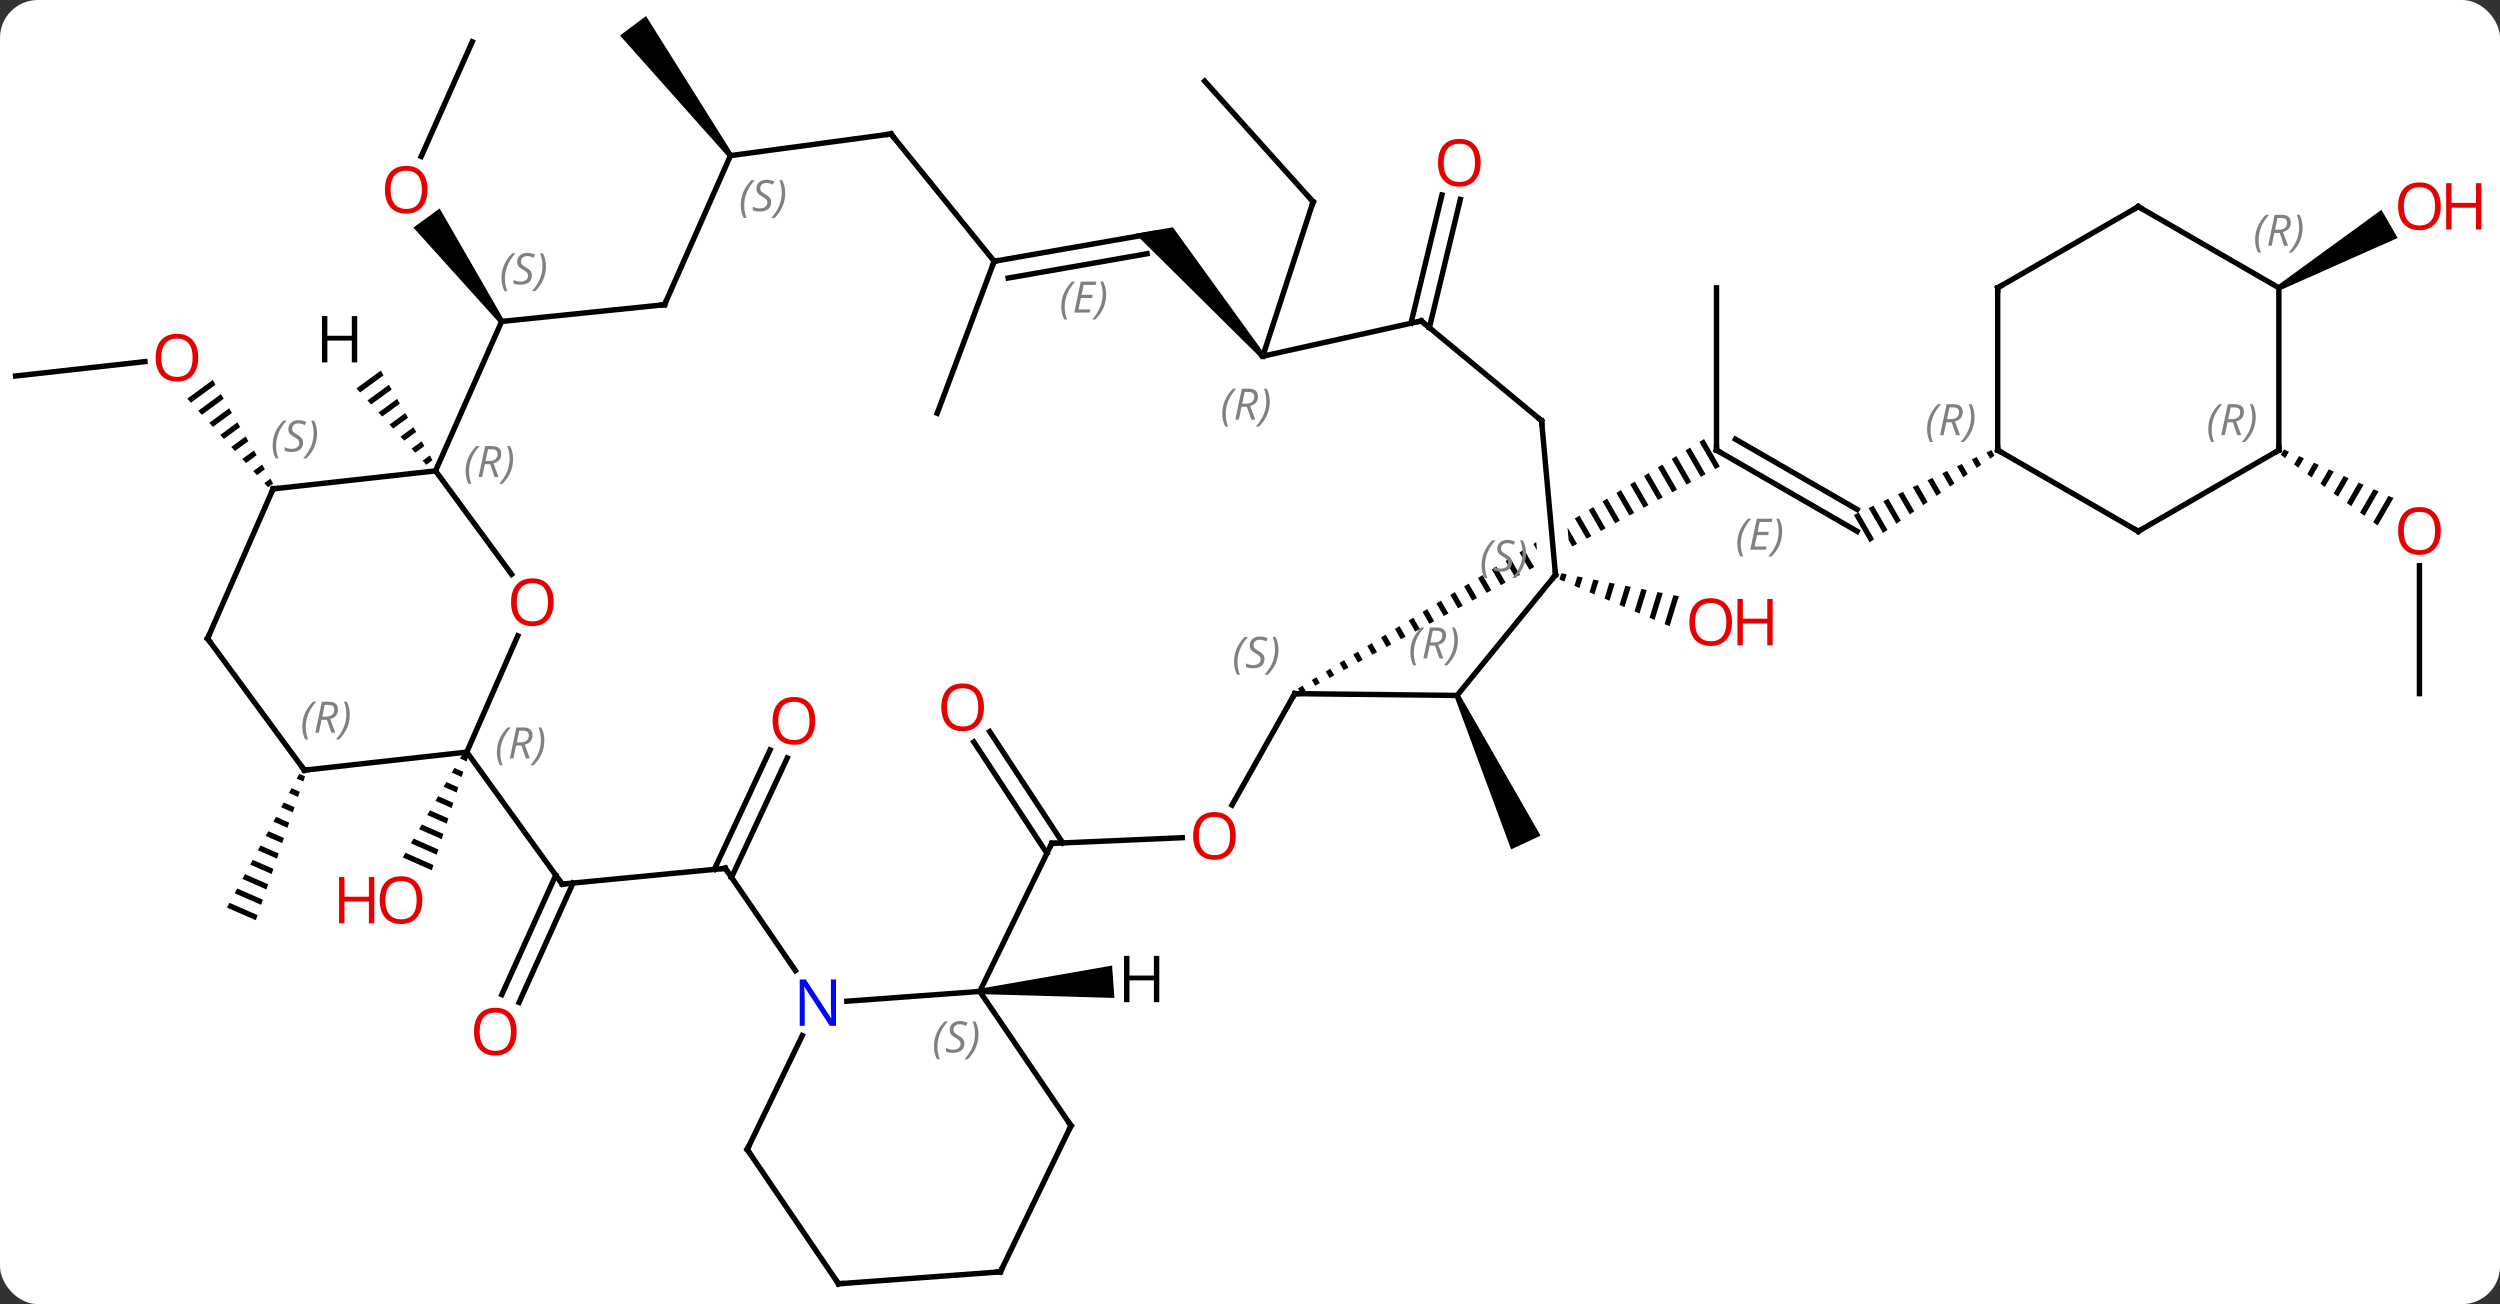 <svg width="462" viewBox="0 0 462 241" style="fill-opacity:1; color-rendering:auto; color-interpolation:auto; text-rendering:auto; stroke:black; stroke-linecap:square; stroke-miterlimit:10; shape-rendering:auto; stroke-opacity:1; fill:black; stroke-dasharray:none; font-weight:normal; stroke-width:1; font-family:'Open Sans'; font-style:normal; stroke-linejoin:miter; font-size:12; stroke-dashoffset:0; image-rendering:auto;" height="241" class="cas-substance-image" xmlns:xlink="http://www.w3.org/1999/xlink" xmlns="http://www.w3.org/2000/svg"><rect x="0" y="0" width="462" height="241" fill="#333333" stroke="none"/><svg class="cas-substance-single-component"><rect y="0" x="0" width="462" stroke="none" ry="7" rx="7" height="241" fill="white" class="cas-substance-group"/><svg y="0" x="0" width="462" viewBox="0 0 462 241" style="fill:black;" height="241" class="cas-substance-single-component-image"><svg><g><clipPath id="clipPath_658508ebd36b475cba198623b40dfaad1" clipPathUnits="userSpaceOnUse"><path d="M85.459 -57.008 L62.83 -43.943 L62.83 -43.943 L65.783 -11.299 L59.807 -10.758 L57.105 -40.638 L57.105 -40.638 L1.02 -8.258 L21.02 26.384 L105.459 -22.366 L85.459 -57.008 Z"/></clipPath><g transform="translate(225,121)" style="text-rendering:geometricPrecision; color-rendering:optimizeQuality; color-interpolation:linearRGB; stroke-linecap:butt; image-rendering:optimizeQuality;"><line y2="-51.522" y1="-54.173" x2="-222.114" x1="-198.222" style="fill:none;"/><path style="stroke:none;" d="M-185.696 -50.773 L-190.394 -47.322 L-189.716 -46.578 L-185.188 -49.904 L-185.696 -50.773 ZM-184.174 -48.167 L-188.36 -45.092 L-188.36 -45.092 L-187.682 -44.349 L-183.666 -47.298 L-184.174 -48.167 ZM-182.652 -45.561 L-186.326 -42.862 L-185.649 -42.119 L-182.145 -44.693 L-182.145 -44.693 L-182.652 -45.561 ZM-181.13 -42.955 L-184.293 -40.632 L-184.293 -40.632 L-183.615 -39.889 L-183.615 -39.889 L-180.623 -42.087 L-181.13 -42.955 ZM-179.608 -40.35 L-182.259 -38.402 L-182.259 -38.402 L-181.581 -37.659 L-179.101 -39.481 L-179.608 -40.35 ZM-178.086 -37.744 L-180.225 -36.172 L-179.548 -35.429 L-177.579 -36.875 L-178.086 -37.744 ZM-176.565 -35.138 L-178.192 -33.943 L-178.192 -33.943 L-177.514 -33.199 L-176.057 -34.269 L-176.565 -35.138 ZM-175.043 -32.532 L-176.158 -31.713 L-175.48 -30.97 L-174.535 -31.664 L-175.043 -32.532 Z"/><line y2="-113.277" y1="-92.084" x2="-137.73" x1="-147.164" style="fill:none;"/><path style="stroke:none;" d="M-131.893 -61.893 L-132.702 -61.305 L-148.609 -78.946 L-143.755 -82.473 Z"/><path style="stroke:none;" d="M-139.496 18.299 L-139.999 19.17 L-138.77 19.714 L-138.77 19.714 L-138.464 18.756 L-139.496 18.299 ZM-141.006 20.911 L-141.51 21.781 L-139.69 22.588 L-139.383 21.63 L-141.006 20.911 ZM-142.517 23.522 L-143.021 24.393 L-140.61 25.462 L-140.303 24.504 L-142.517 23.522 ZM-144.028 26.134 L-144.532 27.005 L-141.529 28.335 L-141.223 27.378 L-144.028 26.134 ZM-145.539 28.746 L-146.042 29.616 L-142.449 31.209 L-142.142 30.251 L-145.539 28.746 ZM-147.05 31.357 L-147.553 32.228 L-143.368 34.083 L-143.062 33.125 L-143.062 33.125 L-147.05 31.357 ZM-148.56 33.969 L-149.064 34.839 L-144.288 36.956 L-143.981 35.998 L-148.56 33.969 ZM-150.071 36.58 L-150.575 37.451 L-145.208 39.83 L-144.901 38.872 L-150.071 36.58 Z"/><path style="stroke:none;" d="M-169.692 22.01 L-170.17 22.892 L-168.948 23.427 L-168.623 22.478 L-169.692 22.01 ZM-171.125 24.658 L-171.603 25.54 L-169.923 26.276 L-169.598 25.326 L-171.125 24.658 ZM-172.558 27.306 L-173.036 28.188 L-170.898 29.124 L-170.898 29.124 L-170.573 28.175 L-170.573 28.175 L-172.558 27.306 ZM-173.991 29.954 L-174.469 30.836 L-171.873 31.973 L-171.548 31.023 L-173.991 29.954 ZM-175.424 32.602 L-175.902 33.484 L-172.848 34.821 L-172.523 33.871 L-175.424 32.602 ZM-176.857 35.249 L-177.335 36.132 L-173.823 37.669 L-173.498 36.72 L-176.857 35.249 ZM-178.29 37.897 L-178.768 38.78 L-178.768 38.78 L-174.798 40.518 L-174.473 39.568 L-178.29 37.897 ZM-179.723 40.545 L-180.201 41.428 L-175.773 43.366 L-175.773 43.366 L-175.448 42.417 L-179.723 40.545 ZM-181.156 43.193 L-181.634 44.076 L-181.634 44.076 L-176.748 46.215 L-176.748 46.215 L-176.423 45.265 L-181.156 43.193 ZM-182.589 45.841 L-183.067 46.724 L-183.067 46.724 L-177.723 49.063 L-177.398 48.114 L-182.589 45.841 Z"/><line y2="42.181" y1="64.247" x2="-119.105" x1="-129.076" style="fill:none;"/><line y2="40.74" y1="62.805" x2="-122.294" x1="-132.266" style="fill:none;"/><path style="stroke:none;" d="M-89.606 -92.547 L-90.406 -91.947 L-110.42 -114.437 L-105.622 -118.039 Z"/><line y2="39.66" y1="17.59" x2="-92.991" x1="-82.691" style="fill:none;"/><line y2="41.141" y1="19.071" x2="-89.82" x1="-79.519" style="fill:none;"/><line y2="-72.72" y1="-44.625" x2="-41.28" x1="-51.801" style="fill:none;"/><line y2="36.689" y1="16.112" x2="-31.53" x1="-45.038" style="fill:none;"/><line y2="34.768" y1="14.191" x2="-28.604" x1="-42.112" style="fill:none;"/><line y2="-106.017" y1="-83.703" x2="-2.388" x1="17.664" style="fill:none;"/><line y2="-55.179" y1="-83.703" x2="8.364" x1="17.664" style="fill:none;"/><line y2="-61.266" y1="-84.967" x2="35.748" x1="41.468" style="fill:none;"/><line y2="-60.445" y1="-84.146" x2="39.15" x1="44.87" style="fill:none;"/><line y2="-22.812" y1="-37.812" x2="118.191" x1="92.211" style="fill:none;"/><line y2="-26.854" y1="-39.833" x2="118.191" x1="95.711" style="fill:none;"/></g><g transform="translate(225,121)" style="stroke-linecap:butt; font-size:8.4px; fill:gray; text-rendering:geometricPrecision; image-rendering:optimizeQuality; color-rendering:optimizeQuality; font-family:'Open Sans'; font-style:italic; stroke:gray; color-interpolation:linearRGB;"><path style="stroke:none;" d="M96.053 -20.488 Q96.053 -21.816 96.522 -22.941 Q96.991 -24.066 98.022 -25.144 L98.632 -25.144 Q97.663 -24.081 97.178 -22.91 Q96.694 -21.738 96.694 -20.503 Q96.694 -19.175 97.132 -18.16 L96.616 -18.16 Q96.053 -19.191 96.053 -20.488 ZM101.317 -19.425 L98.457 -19.425 L99.66 -25.144 L102.535 -25.144 L102.41 -24.535 L100.192 -24.535 L99.817 -22.706 L101.864 -22.706 L101.754 -22.113 L99.692 -22.113 L99.239 -20.019 L101.457 -20.019 L101.317 -19.425 ZM104.348 -22.8 Q104.348 -21.472 103.872 -20.339 Q103.395 -19.206 102.379 -18.16 L101.77 -18.16 Q103.708 -20.316 103.708 -22.8 Q103.708 -24.128 103.27 -25.144 L103.786 -25.144 Q104.348 -24.081 104.348 -22.8 Z"/><line y2="-67.812" y1="-37.812" x2="92.211" x1="92.211" style="fill:none; stroke:black;"/><path style="fill:black; clip-path:url(#clipPath_658508ebd36b475cba198623b40dfaad1); stroke:none;" d="M89.906 -39.86 L89.053 -39.336 L89.053 -39.336 L91.949 -34.313 L92.829 -34.79 L92.829 -34.79 L89.906 -39.86 ZM87.347 -38.289 L86.495 -37.765 L89.309 -32.884 L90.189 -33.36 L87.347 -38.289 ZM84.79 -36.717 L83.937 -36.194 L86.67 -31.454 L86.67 -31.454 L87.55 -31.931 L84.79 -36.717 ZM82.231 -35.146 L81.379 -34.622 L84.03 -30.025 L84.91 -30.501 L84.91 -30.501 L82.231 -35.146 ZM79.674 -33.575 L78.821 -33.051 L81.39 -28.595 L81.39 -28.595 L82.27 -29.072 L82.27 -29.072 L79.674 -33.575 ZM77.115 -32.004 L76.263 -31.48 L78.751 -27.166 L79.631 -27.642 L77.115 -32.004 ZM74.558 -30.432 L73.705 -29.909 L76.111 -25.736 L76.991 -26.212 L74.558 -30.432 ZM71.999 -28.861 L71.147 -28.337 L71.147 -28.337 L73.471 -24.306 L73.471 -24.306 L74.351 -24.783 L74.351 -24.783 L71.999 -28.861 ZM69.442 -27.29 L68.589 -26.766 L70.832 -22.877 L71.712 -23.353 L69.442 -27.29 ZM66.884 -25.718 L66.031 -25.195 L66.031 -25.195 L68.192 -21.447 L68.192 -21.447 L69.072 -21.924 L66.884 -25.718 ZM64.326 -24.147 L63.473 -23.623 L63.473 -23.623 L65.552 -20.018 L66.432 -20.494 L64.326 -24.147 ZM61.768 -22.576 L60.915 -22.052 L60.915 -22.052 L62.913 -18.588 L63.792 -19.065 L61.768 -22.576 ZM59.21 -21.005 L58.357 -20.481 L60.273 -17.158 L61.153 -17.635 L61.153 -17.635 L59.21 -21.005 ZM56.652 -19.433 L55.799 -18.91 L55.799 -18.91 L57.633 -15.729 L57.633 -15.729 L58.513 -16.205 L56.652 -19.433 ZM54.094 -17.862 L53.241 -17.338 L53.241 -17.338 L54.993 -14.299 L55.873 -14.776 L55.873 -14.776 L54.094 -17.862 ZM51.536 -16.291 L50.683 -15.767 L52.354 -12.87 L52.354 -12.87 L53.234 -13.346 L53.234 -13.346 L51.536 -16.291 ZM48.978 -14.719 L48.125 -14.196 L49.714 -11.44 L50.594 -11.917 L48.978 -14.719 ZM46.42 -13.148 L45.567 -12.624 L45.567 -12.624 L47.074 -10.011 L47.074 -10.011 L47.954 -10.487 L47.954 -10.487 L46.42 -13.148 ZM43.862 -11.577 L43.009 -11.053 L43.009 -11.053 L44.435 -8.581 L45.315 -9.057 L43.862 -11.577 ZM41.304 -10.006 L40.451 -9.482 L41.795 -7.151 L41.795 -7.151 L42.675 -7.628 L42.675 -7.628 L41.304 -10.006 ZM38.746 -8.434 L37.893 -7.911 L39.155 -5.722 L40.035 -6.198 L38.746 -8.434 ZM36.188 -6.863 L35.335 -6.339 L35.335 -6.339 L36.516 -4.292 L37.395 -4.769 L37.395 -4.769 L36.188 -6.863 ZM33.63 -5.292 L32.777 -4.768 L32.777 -4.768 L33.876 -2.863 L33.876 -2.863 L34.756 -3.339 L33.63 -5.292 ZM31.072 -3.72 L30.219 -3.197 L30.219 -3.197 L31.236 -1.433 L32.116 -1.91 L31.072 -3.72 ZM28.514 -2.149 L27.661 -1.625 L27.661 -1.625 L28.596 -0.004 L28.596 -0.004 L29.476 -0.48 L29.476 -0.48 L28.514 -2.149 ZM25.956 -0.578 L25.103 -0.054 L25.103 -0.054 L25.957 1.426 L25.957 1.426 L26.837 0.95 L26.837 0.95 L25.956 -0.578 ZM23.398 0.993 L22.545 1.517 L22.545 1.517 L23.317 2.856 L23.317 2.856 L24.197 2.379 L24.197 2.379 L23.398 0.993 ZM20.84 2.565 L19.987 3.088 L20.677 4.285 L21.557 3.809 L21.557 3.809 L20.84 2.565 ZM18.282 4.136 L17.429 4.66 L17.429 4.66 L18.038 5.715 L18.038 5.715 L18.918 5.238 L18.282 4.136 ZM15.724 5.707 L14.871 6.231 L14.871 6.231 L15.398 7.144 L15.398 7.144 L16.278 6.668 L15.724 5.707 Z"/><path style="fill:black; stroke:none;" d="M143.014 -37.817 L142.106 -37.389 L142.772 -36.234 L142.772 -36.234 L143.596 -36.807 L143.014 -37.817 ZM140.29 -36.533 L139.382 -36.105 L140.298 -34.517 L141.123 -35.09 L140.29 -36.533 ZM137.566 -35.25 L136.658 -34.822 L137.824 -32.8 L138.649 -33.372 L137.566 -35.25 ZM134.842 -33.966 L133.934 -33.538 L135.35 -31.083 L136.175 -31.655 L134.842 -33.966 ZM132.119 -32.682 L131.211 -32.254 L132.876 -29.366 L133.701 -29.938 L132.119 -32.682 ZM129.395 -31.398 L128.487 -30.97 L130.402 -27.649 L130.402 -27.649 L131.227 -28.221 L129.395 -31.398 ZM126.671 -30.114 L125.763 -29.686 L127.928 -25.931 L128.753 -26.504 L128.753 -26.504 L126.671 -30.114 ZM123.947 -28.83 L123.039 -28.402 L125.454 -24.214 L126.279 -24.787 L123.947 -28.83 ZM121.224 -27.547 L120.316 -27.119 L122.981 -22.497 L122.981 -22.497 L123.805 -23.07 L121.224 -27.547 ZM118.5 -26.263 L117.592 -25.835 L120.507 -20.78 L121.331 -21.352 L118.5 -26.263 Z"/><path style="fill:black; stroke:none;" d="M43.809 7.73 L44.715 7.306 L59.69 33.421 L54.256 35.963 Z"/><path style="fill:black; stroke:none;" d="M63.532 -15.06 L63.181 -13.915 L64.106 -13.522 L64.519 -14.867 L63.532 -15.06 ZM66.492 -14.481 L65.957 -12.736 L66.882 -12.343 L67.479 -14.288 L67.479 -14.288 L66.492 -14.481 ZM69.452 -13.902 L68.733 -11.557 L69.658 -11.164 L70.439 -13.709 L69.452 -13.902 ZM72.412 -13.323 L71.509 -10.378 L72.434 -9.985 L72.434 -9.985 L73.399 -13.13 L72.412 -13.323 ZM75.373 -12.745 L74.285 -9.199 L75.21 -8.806 L76.359 -12.552 L75.373 -12.745 ZM78.333 -12.166 L77.061 -8.019 L77.061 -8.019 L77.987 -7.626 L77.987 -7.626 L79.32 -11.973 L79.32 -11.973 L78.333 -12.166 ZM81.293 -11.587 L79.837 -6.84 L80.763 -6.447 L82.28 -11.394 L81.293 -11.587 ZM84.253 -11.009 L82.613 -5.661 L83.539 -5.268 L85.24 -10.816 L85.24 -10.816 L84.253 -11.009 Z"/><line y2="7.188" y1="-16.46" x2="222.114" x1="222.114" style="fill:none; stroke:black;"/><path style="fill:black; stroke:none;" d="M197.081 -37.936 L196.501 -36.93 L197.314 -36.337 L198 -37.528 L198 -37.528 L197.081 -37.936 ZM199.839 -36.712 L198.94 -35.153 L198.94 -35.153 L199.754 -34.56 L200.759 -36.303 L200.759 -36.303 L199.839 -36.712 ZM202.597 -35.487 L201.38 -33.376 L202.193 -32.784 L203.517 -35.079 L202.597 -35.487 ZM205.356 -34.263 L203.819 -31.599 L204.632 -31.007 L206.275 -33.855 L205.356 -34.263 ZM208.114 -33.039 L206.259 -29.822 L207.072 -29.23 L209.033 -32.631 L208.114 -33.039 ZM210.872 -31.815 L208.698 -28.045 L209.511 -27.453 L211.791 -31.407 L210.872 -31.815 ZM213.63 -30.591 L211.138 -26.268 L211.951 -25.676 L214.55 -30.183 L213.63 -30.591 ZM216.388 -29.367 L213.577 -24.492 L214.39 -23.899 L217.308 -28.959 L216.388 -29.367 Z"/><path style="fill:black; stroke:none;" d="M196.384 -67.379 L195.884 -68.245 L215.091 -82.221 L218.091 -77.025 Z"/><line y2="-30.66" y1="-33.984" x2="-174.525" x1="-144.513" style="fill:none; stroke:black;"/><line y2="-14.866" y1="-33.984" x2="-130.457" x1="-144.513" style="fill:none; stroke:black;"/><line y2="-61.599" y1="-33.984" x2="-132.297" x1="-144.513" style="fill:none; stroke:black;"/><line y2="-3" y1="-30.66" x2="-186.645" x1="-174.525" style="fill:none; stroke:black;"/><line y2="17.982" y1="-3.488" x2="-138.738" x1="-129.319" style="fill:none; stroke:black;"/><line y2="-64.695" y1="-61.599" x2="-102.192" x1="-132.297" style="fill:none; stroke:black;"/><line y2="21.327" y1="-3" x2="-168.756" x1="-186.645" style="fill:none; stroke:black;"/><line y2="21.327" y1="17.982" x2="-168.756" x1="-138.738" style="fill:none; stroke:black;"/><line y2="42.375" y1="17.982" x2="-121.113" x1="-138.738" style="fill:none; stroke:black;"/><line y2="-92.247" y1="-64.695" x2="-90.006" x1="-102.192" style="fill:none; stroke:black;"/><line y2="39.465" y1="42.375" x2="-90.969" x1="-121.113" style="fill:none; stroke:black;"/><line y2="-96.243" y1="-92.247" x2="-60.348" x1="-90.006" style="fill:none; stroke:black;"/><line y2="58.36" y1="39.465" x2="-78.012" x1="-90.969" style="fill:none; stroke:black;"/><line y2="-72.72" y1="-96.243" x2="-41.28" x1="-60.348" style="fill:none; stroke:black;"/><line y2="62.214" y1="64.022" x2="-43.941" x1="-68.514" style="fill:none; stroke:black;"/><line y2="91.428" y1="70.373" x2="-86.913" x1="-76.739" style="fill:none; stroke:black;"/><line y2="-77.904" y1="-72.72" x2="-11.637" x1="-41.28" style="fill:none; stroke:black;"/><line y2="-74.108" y1="-69.62" x2="-13.025" x1="-38.687" style="fill:none; stroke:black;"/><path style="stroke:none;" d="M-28.883 -64.297 Q-28.883 -65.626 -28.415 -66.751 Q-27.946 -67.876 -26.915 -68.954 L-26.305 -68.954 Q-27.274 -67.891 -27.758 -66.719 Q-28.243 -65.547 -28.243 -64.313 Q-28.243 -62.985 -27.805 -61.969 L-28.321 -61.969 Q-28.883 -63.001 -28.883 -64.297 ZM-23.62 -63.235 L-26.479 -63.235 L-25.276 -68.954 L-22.401 -68.954 L-22.526 -68.344 L-24.745 -68.344 L-25.12 -66.516 L-23.073 -66.516 L-23.183 -65.922 L-25.245 -65.922 L-25.698 -63.829 L-23.479 -63.829 L-23.62 -63.235 ZM-20.588 -66.61 Q-20.588 -65.282 -21.065 -64.149 Q-21.542 -63.016 -22.557 -61.969 L-23.167 -61.969 Q-21.229 -64.126 -21.229 -66.61 Q-21.229 -67.938 -21.667 -68.954 L-21.151 -68.954 Q-20.588 -67.891 -20.588 -66.61 Z"/><line y2="34.857" y1="62.214" x2="-30.639" x1="-43.941" style="fill:none; stroke:black;"/><line y2="87.024" y1="62.214" x2="-27.075" x1="-43.941" style="fill:none; stroke:black;"/><line y2="116.238" y1="91.428" x2="-70.047" x1="-86.913" style="fill:none; stroke:black;"/><path style="fill:black; stroke:none;" d="M8.739 -55.509 L7.989 -54.849 L-15.187 -77.791 L-8.26 -79.002 Z"/><line y2="33.805" y1="34.857" x2="-6.503" x1="-30.639" style="fill:none; stroke:black;"/><line y2="114.036" y1="87.024" x2="-40.128" x1="-27.075" style="fill:none; stroke:black;"/><line y2="114.036" y1="116.238" x2="-40.128" x1="-70.047" style="fill:none; stroke:black;"/><line y2="-61.689" y1="-55.179" x2="37.65" x1="8.364" style="fill:none; stroke:black;"/><line y2="7.188" y1="27.773" x2="14.268" x1="2.682" style="fill:none; stroke:black;"/><line y2="-43.257" y1="-61.689" x2="59.88" x1="37.65" style="fill:none; stroke:black;"/><line y2="7.518" y1="7.188" x2="44.262" x1="14.268" style="fill:none; stroke:black;"/><line y2="-14.763" y1="-43.257" x2="62.457" x1="59.88" style="fill:none; stroke:black;"/><line y2="-14.763" y1="7.518" x2="62.457" x1="44.262" style="fill:none; stroke:black;"/><line y2="-22.812" y1="-37.812" x2="170.151" x1="144.171" style="fill:none; stroke:black;"/><line y2="-67.812" y1="-37.812" x2="144.171" x1="144.171" style="fill:none; stroke:black;"/><line y2="-37.812" y1="-22.812" x2="196.134" x1="170.151" style="fill:none; stroke:black;"/><line y2="-82.812" y1="-67.812" x2="170.151" x1="144.171" style="fill:none; stroke:black;"/><line y2="-67.812" y1="-37.812" x2="196.134" x1="196.134" style="fill:none; stroke:black;"/><line y2="-67.812" y1="-82.812" x2="196.134" x1="170.151" style="fill:none; stroke:black;"/><path style="fill:black; stroke:none;" d="M-154.631 -52.515 L-159.133 -49.218 L-159.133 -49.218 L-158.453 -48.476 L-158.453 -48.476 L-154.128 -51.643 L-154.631 -52.515 ZM-153.122 -49.9 L-157.094 -46.992 L-157.094 -46.992 L-156.415 -46.25 L-156.415 -46.25 L-152.619 -49.029 L-153.122 -49.9 ZM-151.614 -47.286 L-155.056 -44.765 L-154.377 -44.023 L-151.111 -46.414 L-151.614 -47.286 ZM-150.105 -44.671 L-153.018 -42.539 L-152.339 -41.797 L-149.602 -43.8 L-150.105 -44.671 ZM-148.597 -42.057 L-150.98 -40.312 L-150.3 -39.57 L-150.3 -39.57 L-148.094 -41.185 L-148.597 -42.057 ZM-147.088 -39.442 L-148.941 -38.086 L-148.262 -37.343 L-148.262 -37.343 L-146.585 -38.571 L-147.088 -39.442 ZM-145.58 -36.828 L-146.903 -35.859 L-146.224 -35.117 L-146.224 -35.117 L-145.077 -35.956 L-145.58 -36.828 Z"/><path style="fill:black; stroke:none;" d="M-43.905 62.713 L-43.977 61.715 L-19.488 57.436 L-19.055 63.42 Z"/></g><g transform="translate(225,121)" style="fill:rgb(230,0,0); text-rendering:geometricPrecision; color-rendering:optimizeQuality; image-rendering:optimizeQuality; font-family:'Open Sans'; stroke:rgb(230,0,0); color-interpolation:linearRGB;"><path style="stroke:none;" d="M-188.359 -54.901 Q-188.359 -52.839 -189.399 -51.659 Q-190.438 -50.479 -192.281 -50.479 Q-194.172 -50.479 -195.203 -51.644 Q-196.234 -52.808 -196.234 -54.917 Q-196.234 -57.011 -195.203 -58.159 Q-194.172 -59.308 -192.281 -59.308 Q-190.422 -59.308 -189.391 -58.136 Q-188.359 -56.964 -188.359 -54.901 ZM-195.188 -54.901 Q-195.188 -53.167 -194.445 -52.261 Q-193.703 -51.354 -192.281 -51.354 Q-190.859 -51.354 -190.133 -52.253 Q-189.406 -53.151 -189.406 -54.901 Q-189.406 -56.636 -190.133 -57.526 Q-190.859 -58.417 -192.281 -58.417 Q-193.703 -58.417 -194.445 -57.519 Q-195.188 -56.62 -195.188 -54.901 Z"/><path style="stroke:none;" d="M-145.994 -85.939 Q-145.994 -83.877 -147.033 -82.697 Q-148.072 -81.517 -149.915 -81.517 Q-151.806 -81.517 -152.837 -82.681 Q-153.869 -83.846 -153.869 -85.955 Q-153.869 -88.049 -152.837 -89.197 Q-151.806 -90.346 -149.915 -90.346 Q-148.056 -90.346 -147.025 -89.174 Q-145.994 -88.002 -145.994 -85.939 ZM-152.822 -85.939 Q-152.822 -84.205 -152.079 -83.299 Q-151.337 -82.392 -149.915 -82.392 Q-148.494 -82.392 -147.767 -83.291 Q-147.04 -84.189 -147.04 -85.939 Q-147.04 -87.674 -147.767 -88.564 Q-148.494 -89.455 -149.915 -89.455 Q-151.337 -89.455 -152.079 -88.556 Q-152.822 -87.658 -152.822 -85.939 Z"/><path style="stroke:none;" d="M-146.953 45.341 Q-146.953 47.403 -147.993 48.583 Q-149.032 49.763 -150.875 49.763 Q-152.766 49.763 -153.797 48.599 Q-154.828 47.434 -154.828 45.325 Q-154.828 43.231 -153.797 42.083 Q-152.766 40.934 -150.875 40.934 Q-149.016 40.934 -147.985 42.106 Q-146.953 43.278 -146.953 45.341 ZM-153.782 45.341 Q-153.782 47.075 -153.039 47.981 Q-152.297 48.888 -150.875 48.888 Q-149.453 48.888 -148.727 47.989 Q-148 47.091 -148 45.341 Q-148 43.606 -148.727 42.716 Q-149.453 41.825 -150.875 41.825 Q-152.297 41.825 -153.039 42.724 Q-153.782 43.622 -153.782 45.341 Z"/><path style="stroke:none;" d="M-155.828 49.638 L-156.828 49.638 L-156.828 45.606 L-161.344 45.606 L-161.344 49.638 L-162.344 49.638 L-162.344 41.075 L-161.344 41.075 L-161.344 44.716 L-156.828 44.716 L-156.828 41.075 L-155.828 41.075 L-155.828 49.638 Z"/><path style="stroke:none;" d="M-129.53 69.644 Q-129.53 71.706 -130.569 72.886 Q-131.608 74.066 -133.451 74.066 Q-135.342 74.066 -136.373 72.901 Q-137.405 71.737 -137.405 69.628 Q-137.405 67.534 -136.373 66.386 Q-135.342 65.237 -133.451 65.237 Q-131.592 65.237 -130.561 66.409 Q-129.53 67.581 -129.53 69.644 ZM-136.358 69.644 Q-136.358 71.378 -135.615 72.284 Q-134.873 73.191 -133.451 73.191 Q-132.03 73.191 -131.303 72.292 Q-130.576 71.394 -130.576 69.644 Q-130.576 67.909 -131.303 67.019 Q-132.03 66.128 -133.451 66.128 Q-134.873 66.128 -135.615 67.026 Q-136.358 67.925 -136.358 69.644 Z"/><path style="stroke:none;" d="M-74.344 12.212 Q-74.344 14.274 -75.384 15.454 Q-76.423 16.634 -78.266 16.634 Q-80.157 16.634 -81.188 15.47 Q-82.219 14.305 -82.219 12.196 Q-82.219 10.102 -81.188 8.954 Q-80.157 7.805 -78.266 7.805 Q-76.407 7.805 -75.376 8.977 Q-74.344 10.149 -74.344 12.212 ZM-81.173 12.212 Q-81.173 13.946 -80.43 14.852 Q-79.688 15.759 -78.266 15.759 Q-76.844 15.759 -76.118 14.86 Q-75.391 13.962 -75.391 12.212 Q-75.391 10.477 -76.118 9.587 Q-76.844 8.696 -78.266 8.696 Q-79.688 8.696 -80.43 9.595 Q-81.173 10.493 -81.173 12.212 Z"/><path style="stroke:none;" d="M-43.166 9.707 Q-43.166 11.769 -44.205 12.949 Q-45.244 14.129 -47.087 14.129 Q-48.978 14.129 -50.009 12.964 Q-51.041 11.8 -51.041 9.691 Q-51.041 7.597 -50.009 6.449 Q-48.978 5.3 -47.087 5.3 Q-45.228 5.3 -44.197 6.472 Q-43.166 7.644 -43.166 9.707 ZM-49.994 9.707 Q-49.994 11.441 -49.251 12.347 Q-48.509 13.254 -47.087 13.254 Q-45.666 13.254 -44.939 12.355 Q-44.212 11.457 -44.212 9.707 Q-44.212 7.972 -44.939 7.082 Q-45.666 6.191 -47.087 6.191 Q-48.509 6.191 -49.251 7.09 Q-49.994 7.988 -49.994 9.707 Z"/></g><g transform="translate(225,121)" style="stroke-linecap:butt; text-rendering:geometricPrecision; color-rendering:optimizeQuality; image-rendering:optimizeQuality; font-family:'Open Sans'; color-interpolation:linearRGB; stroke-miterlimit:5;"><path style="fill:none;" d="M17.33 -84.075 L17.664 -83.703 L17.509 -83.228"/><path style="fill:rgb(230,0,0); stroke:none;" d="M48.626 -90.922 Q48.626 -88.86 47.586 -87.68 Q46.547 -86.5 44.704 -86.5 Q42.813 -86.5 41.782 -87.665 Q40.751 -88.829 40.751 -90.938 Q40.751 -93.032 41.782 -94.18 Q42.813 -95.329 44.704 -95.329 Q46.563 -95.329 47.594 -94.157 Q48.626 -92.985 48.626 -90.922 ZM41.797 -90.922 Q41.797 -89.188 42.54 -88.282 Q43.282 -87.375 44.704 -87.375 Q46.126 -87.375 46.852 -88.274 Q47.579 -89.172 47.579 -90.922 Q47.579 -92.657 46.852 -93.547 Q46.126 -94.438 44.704 -94.438 Q43.282 -94.438 42.54 -93.54 Q41.797 -92.641 41.797 -90.922 Z"/><path style="fill:none;" d="M92.644 -37.562 L92.211 -37.812 L92.211 -38.312"/><path style="fill:rgb(230,0,0); stroke:none;" d="M95.078 -6.043 Q95.078 -3.981 94.038 -2.801 Q92.999 -1.621 91.156 -1.621 Q89.265 -1.621 88.234 -2.785 Q87.203 -3.95 87.203 -6.059 Q87.203 -8.153 88.234 -9.301 Q89.265 -10.45 91.156 -10.45 Q93.015 -10.45 94.046 -9.278 Q95.078 -8.106 95.078 -6.043 ZM88.249 -6.043 Q88.249 -4.309 88.992 -3.403 Q89.734 -2.496 91.156 -2.496 Q92.578 -2.496 93.304 -3.395 Q94.031 -4.293 94.031 -6.043 Q94.031 -7.778 93.304 -8.668 Q92.578 -9.559 91.156 -9.559 Q89.734 -9.559 88.992 -8.661 Q88.249 -7.762 88.249 -6.043 Z"/><path style="fill:rgb(230,0,0); stroke:none;" d="M102.593 -1.746 L101.593 -1.746 L101.593 -5.778 L97.078 -5.778 L97.078 -1.746 L96.078 -1.746 L96.078 -10.309 L97.078 -10.309 L97.078 -6.668 L101.593 -6.668 L101.593 -10.309 L102.593 -10.309 L102.593 -1.746 Z"/><path style="fill:rgb(230,0,0); stroke:none;" d="M226.052 -22.882 Q226.052 -20.82 225.012 -19.64 Q223.973 -18.46 222.13 -18.46 Q220.239 -18.46 219.208 -19.625 Q218.177 -20.789 218.177 -22.898 Q218.177 -24.992 219.208 -26.14 Q220.239 -27.289 222.13 -27.289 Q223.989 -27.289 225.02 -26.117 Q226.052 -24.945 226.052 -22.882 ZM219.223 -22.882 Q219.223 -21.148 219.966 -20.242 Q220.708 -19.335 222.13 -19.335 Q223.552 -19.335 224.278 -20.234 Q225.005 -21.132 225.005 -22.882 Q225.005 -24.617 224.278 -25.507 Q223.552 -26.398 222.13 -26.398 Q220.708 -26.398 219.966 -25.5 Q219.223 -24.601 219.223 -22.882 Z"/><path style="fill:rgb(230,0,0); stroke:none;" d="M226.052 -82.882 Q226.052 -80.82 225.012 -79.64 Q223.973 -78.46 222.13 -78.46 Q220.239 -78.46 219.208 -79.624 Q218.177 -80.789 218.177 -82.898 Q218.177 -84.992 219.208 -86.14 Q220.239 -87.289 222.13 -87.289 Q223.989 -87.289 225.02 -86.117 Q226.052 -84.945 226.052 -82.882 ZM219.223 -82.882 Q219.223 -81.148 219.966 -80.242 Q220.708 -79.335 222.13 -79.335 Q223.552 -79.335 224.278 -80.234 Q225.005 -81.132 225.005 -82.882 Q225.005 -84.617 224.278 -85.507 Q223.552 -86.398 222.13 -86.398 Q220.708 -86.398 219.966 -85.499 Q219.223 -84.601 219.223 -82.882 Z"/><path style="fill:rgb(230,0,0); stroke:none;" d="M233.567 -78.585 L232.567 -78.585 L232.567 -82.617 L228.052 -82.617 L228.052 -78.585 L227.052 -78.585 L227.052 -87.148 L228.052 -87.148 L228.052 -83.507 L232.567 -83.507 L232.567 -87.148 L233.567 -87.148 L233.567 -78.585 Z"/></g><g transform="translate(225,121)" style="stroke-linecap:butt; font-size:8.4px; fill:gray; text-rendering:geometricPrecision; image-rendering:optimizeQuality; color-rendering:optimizeQuality; font-family:'Open Sans'; font-style:italic; stroke:gray; color-interpolation:linearRGB; stroke-miterlimit:5;"><path style="stroke:none;" d="M-138.961 -33.905 Q-138.961 -35.233 -138.492 -36.358 Q-138.023 -37.483 -136.992 -38.562 L-136.383 -38.562 Q-137.351 -37.499 -137.836 -36.327 Q-138.32 -35.155 -138.32 -33.921 Q-138.32 -32.593 -137.883 -31.577 L-138.398 -31.577 Q-138.961 -32.608 -138.961 -33.905 ZM-135.401 -35.218 L-135.901 -32.843 L-136.557 -32.843 L-135.354 -38.562 L-134.104 -38.562 Q-132.369 -38.562 -132.369 -37.124 Q-132.369 -35.765 -133.807 -35.374 L-132.869 -32.843 L-133.588 -32.843 L-134.416 -35.218 L-135.401 -35.218 ZM-134.822 -37.968 Q-135.213 -36.046 -135.276 -35.796 L-134.619 -35.796 Q-133.869 -35.796 -133.463 -36.124 Q-133.057 -36.452 -133.057 -37.077 Q-133.057 -37.546 -133.315 -37.757 Q-133.572 -37.968 -134.166 -37.968 L-134.822 -37.968 ZM-130.183 -36.218 Q-130.183 -34.89 -130.66 -33.757 Q-131.137 -32.624 -132.152 -31.577 L-132.762 -31.577 Q-130.824 -33.733 -130.824 -36.218 Q-130.824 -37.546 -131.262 -38.562 L-130.746 -38.562 Q-130.183 -37.499 -130.183 -36.218 Z"/><path style="fill:none; stroke:black;" d="M-174.028 -30.715 L-174.525 -30.66 L-174.726 -30.202"/><path style="stroke:none;" d="M-174.618 -38.615 Q-174.618 -39.944 -174.149 -41.069 Q-173.681 -42.194 -172.649 -43.272 L-172.04 -43.272 Q-173.009 -42.209 -173.493 -41.037 Q-173.978 -39.865 -173.978 -38.631 Q-173.978 -37.303 -173.54 -36.287 L-174.056 -36.287 Q-174.618 -37.319 -174.618 -38.615 ZM-168.996 -39.209 Q-168.996 -38.381 -169.543 -37.928 Q-170.089 -37.475 -171.089 -37.475 Q-171.496 -37.475 -171.808 -37.529 Q-172.121 -37.584 -172.402 -37.725 L-172.402 -38.381 Q-171.777 -38.053 -171.074 -38.053 Q-170.449 -38.053 -170.074 -38.35 Q-169.699 -38.647 -169.699 -39.162 Q-169.699 -39.475 -169.902 -39.701 Q-170.105 -39.928 -170.668 -40.256 Q-171.261 -40.584 -171.488 -40.912 Q-171.714 -41.24 -171.714 -41.694 Q-171.714 -42.428 -171.199 -42.889 Q-170.683 -43.35 -169.839 -43.35 Q-169.464 -43.35 -169.129 -43.272 Q-168.793 -43.194 -168.418 -43.022 L-168.683 -42.428 Q-168.933 -42.584 -169.254 -42.67 Q-169.574 -42.756 -169.839 -42.756 Q-170.371 -42.756 -170.691 -42.483 Q-171.011 -42.209 -171.011 -41.74 Q-171.011 -41.537 -170.941 -41.389 Q-170.871 -41.24 -170.73 -41.108 Q-170.589 -40.975 -170.168 -40.725 Q-169.605 -40.381 -169.402 -40.186 Q-169.199 -39.99 -169.097 -39.756 Q-168.996 -39.522 -168.996 -39.209 ZM-166.401 -40.928 Q-166.401 -39.6 -166.878 -38.467 Q-167.354 -37.334 -168.37 -36.287 L-168.979 -36.287 Q-167.042 -38.444 -167.042 -40.928 Q-167.042 -42.256 -167.479 -43.272 L-166.964 -43.272 Q-166.401 -42.209 -166.401 -40.928 Z"/></g><g transform="translate(225,121)" style="stroke-linecap:butt; fill:rgb(230,0,0); text-rendering:geometricPrecision; color-rendering:optimizeQuality; image-rendering:optimizeQuality; font-family:'Open Sans'; stroke:rgb(230,0,0); color-interpolation:linearRGB; stroke-miterlimit:5;"><path style="stroke:none;" d="M-122.68 -9.715 Q-122.68 -7.653 -123.72 -6.473 Q-124.759 -5.293 -126.602 -5.293 Q-128.493 -5.293 -129.524 -6.457 Q-130.555 -7.622 -130.555 -9.731 Q-130.555 -11.825 -129.524 -12.973 Q-128.493 -14.122 -126.602 -14.122 Q-124.743 -14.122 -123.712 -12.95 Q-122.68 -11.778 -122.68 -9.715 ZM-129.509 -9.715 Q-129.509 -7.981 -128.766 -7.075 Q-128.024 -6.168 -126.602 -6.168 Q-125.18 -6.168 -124.454 -7.067 Q-123.727 -7.965 -123.727 -9.715 Q-123.727 -11.45 -124.454 -12.34 Q-125.18 -13.231 -126.602 -13.231 Q-128.024 -13.231 -128.766 -12.332 Q-129.509 -11.434 -129.509 -9.715 Z"/></g><g transform="translate(225,121)" style="stroke-linecap:butt; font-size:8.4px; fill:gray; text-rendering:geometricPrecision; image-rendering:optimizeQuality; color-rendering:optimizeQuality; font-family:'Open Sans'; font-style:italic; stroke:gray; color-interpolation:linearRGB; stroke-miterlimit:5;"><path style="stroke:none;" d="M-132.328 -69.527 Q-132.328 -70.855 -131.86 -71.98 Q-131.391 -73.105 -130.36 -74.183 L-129.75 -74.183 Q-130.719 -73.121 -131.203 -71.949 Q-131.688 -70.777 -131.688 -69.543 Q-131.688 -68.215 -131.25 -67.199 L-131.766 -67.199 Q-132.328 -68.23 -132.328 -69.527 ZM-126.706 -70.121 Q-126.706 -69.293 -127.253 -68.84 Q-127.8 -68.386 -128.8 -68.386 Q-129.206 -68.386 -129.518 -68.441 Q-129.831 -68.496 -130.112 -68.636 L-130.112 -69.293 Q-129.487 -68.965 -128.784 -68.965 Q-128.159 -68.965 -127.784 -69.261 Q-127.409 -69.558 -127.409 -70.074 Q-127.409 -70.386 -127.612 -70.613 Q-127.815 -70.84 -128.378 -71.168 Q-128.972 -71.496 -129.198 -71.824 Q-129.425 -72.152 -129.425 -72.605 Q-129.425 -73.34 -128.909 -73.8 Q-128.393 -74.261 -127.55 -74.261 Q-127.175 -74.261 -126.839 -74.183 Q-126.503 -74.105 -126.128 -73.933 L-126.394 -73.34 Q-126.644 -73.496 -126.964 -73.582 Q-127.284 -73.668 -127.55 -73.668 Q-128.081 -73.668 -128.401 -73.394 Q-128.722 -73.121 -128.722 -72.652 Q-128.722 -72.449 -128.651 -72.3 Q-128.581 -72.152 -128.44 -72.019 Q-128.3 -71.886 -127.878 -71.636 Q-127.315 -71.293 -127.112 -71.097 Q-126.909 -70.902 -126.808 -70.668 Q-126.706 -70.433 -126.706 -70.121 ZM-124.112 -71.84 Q-124.112 -70.511 -124.588 -69.379 Q-125.065 -68.246 -126.08 -67.199 L-126.69 -67.199 Q-124.752 -69.355 -124.752 -71.84 Q-124.752 -73.168 -125.19 -74.183 L-124.674 -74.183 Q-124.112 -73.121 -124.112 -71.84 Z"/><path style="fill:none; stroke:black;" d="M-186.444 -3.458 L-186.645 -3 L-186.349 -2.597"/><path style="stroke:none;" d="M-133.183 18.087 Q-133.183 16.759 -132.714 15.633 Q-132.245 14.508 -131.214 13.43 L-130.605 13.43 Q-131.573 14.493 -132.058 15.665 Q-132.542 16.837 -132.542 18.071 Q-132.542 19.399 -132.105 20.415 L-132.62 20.415 Q-133.183 19.384 -133.183 18.087 ZM-129.623 16.774 L-130.123 19.149 L-130.779 19.149 L-129.576 13.43 L-128.326 13.43 Q-126.592 13.43 -126.592 14.868 Q-126.592 16.227 -128.029 16.618 L-127.092 19.149 L-127.81 19.149 L-128.638 16.774 L-129.623 16.774 ZM-129.045 14.024 Q-129.435 15.946 -129.498 16.196 L-128.842 16.196 Q-128.092 16.196 -127.685 15.868 Q-127.279 15.54 -127.279 14.915 Q-127.279 14.446 -127.537 14.235 Q-127.795 14.024 -128.388 14.024 L-129.045 14.024 ZM-124.406 15.774 Q-124.406 17.102 -124.882 18.235 Q-125.359 19.368 -126.374 20.415 L-126.984 20.415 Q-125.046 18.259 -125.046 15.774 Q-125.046 14.446 -125.484 13.43 L-124.968 13.43 Q-124.406 14.493 -124.406 15.774 Z"/><path style="fill:none; stroke:black;" d="M-102.689 -64.644 L-102.192 -64.695 L-101.99 -65.152"/><path style="fill:none; stroke:black;" d="M-169.052 20.924 L-168.756 21.327 L-168.259 21.272"/><path style="stroke:none;" d="M-169.136 13.33 Q-169.136 12.002 -168.667 10.877 Q-168.198 9.752 -167.167 8.674 L-166.557 8.674 Q-167.526 9.736 -168.011 10.908 Q-168.495 12.08 -168.495 13.314 Q-168.495 14.642 -168.057 15.658 L-168.573 15.658 Q-169.136 14.627 -169.136 13.33 ZM-165.575 12.017 L-166.075 14.392 L-166.732 14.392 L-165.529 8.674 L-164.279 8.674 Q-162.544 8.674 -162.544 10.111 Q-162.544 11.47 -163.982 11.861 L-163.044 14.392 L-163.763 14.392 L-164.591 12.017 L-165.575 12.017 ZM-164.997 9.267 Q-165.388 11.189 -165.45 11.439 L-164.794 11.439 Q-164.044 11.439 -163.638 11.111 Q-163.232 10.783 -163.232 10.158 Q-163.232 9.689 -163.489 9.478 Q-163.747 9.267 -164.341 9.267 L-164.997 9.267 ZM-160.358 11.017 Q-160.358 12.345 -160.835 13.478 Q-161.311 14.611 -162.327 15.658 L-162.936 15.658 Q-160.999 13.502 -160.999 11.017 Q-160.999 9.689 -161.436 8.674 L-160.921 8.674 Q-160.358 9.736 -160.358 11.017 Z"/><path style="fill:none; stroke:black;" d="M-121.406 41.97 L-121.113 42.375 L-120.615 42.327"/><path style="stroke:none;" d="M-88.109 -83.048 Q-88.109 -84.376 -87.641 -85.501 Q-87.172 -86.626 -86.141 -87.704 L-85.531 -87.704 Q-86.5 -86.641 -86.984 -85.47 Q-87.469 -84.298 -87.469 -83.063 Q-87.469 -81.735 -87.031 -80.72 L-87.547 -80.72 Q-88.109 -81.751 -88.109 -83.048 ZM-82.487 -83.641 Q-82.487 -82.813 -83.034 -82.36 Q-83.581 -81.907 -84.581 -81.907 Q-84.987 -81.907 -85.299 -81.962 Q-85.612 -82.016 -85.893 -82.157 L-85.893 -82.813 Q-85.268 -82.485 -84.565 -82.485 Q-83.94 -82.485 -83.565 -82.782 Q-83.19 -83.079 -83.19 -83.595 Q-83.19 -83.907 -83.393 -84.134 Q-83.596 -84.36 -84.159 -84.688 Q-84.752 -85.016 -84.979 -85.345 Q-85.206 -85.673 -85.206 -86.126 Q-85.206 -86.86 -84.69 -87.321 Q-84.174 -87.782 -83.331 -87.782 Q-82.956 -87.782 -82.62 -87.704 Q-82.284 -87.626 -81.909 -87.454 L-82.174 -86.86 Q-82.424 -87.016 -82.745 -87.103 Q-83.065 -87.188 -83.331 -87.188 Q-83.862 -87.188 -84.182 -86.915 Q-84.502 -86.641 -84.502 -86.173 Q-84.502 -85.97 -84.432 -85.821 Q-84.362 -85.673 -84.221 -85.54 Q-84.081 -85.407 -83.659 -85.157 Q-83.096 -84.813 -82.893 -84.618 Q-82.69 -84.423 -82.588 -84.188 Q-82.487 -83.954 -82.487 -83.641 ZM-79.892 -85.36 Q-79.892 -84.032 -80.369 -82.899 Q-80.845 -81.766 -81.861 -80.72 L-82.47 -80.72 Q-80.533 -82.876 -80.533 -85.36 Q-80.533 -86.688 -80.97 -87.704 L-80.455 -87.704 Q-79.892 -86.641 -79.892 -85.36 Z"/><path style="fill:none; stroke:black;" d="M-91.467 39.513 L-90.969 39.465 L-90.686 39.877"/><path style="fill:none; stroke:black;" d="M-60.843 -96.176 L-60.348 -96.243 L-60.033 -95.855"/></g><g transform="translate(225,121)" style="stroke-linecap:butt; fill:rgb(0,5,255); text-rendering:geometricPrecision; color-rendering:optimizeQuality; image-rendering:optimizeQuality; font-family:'Open Sans'; stroke:rgb(0,5,255); color-interpolation:linearRGB; stroke-miterlimit:5;"><path style="stroke:none;" d="M-70.508 68.572 L-71.649 68.572 L-76.337 61.385 L-76.383 61.385 Q-76.29 62.65 -76.29 63.697 L-76.29 68.572 L-77.212 68.572 L-77.212 60.01 L-76.087 60.01 L-71.415 67.166 L-71.368 67.166 Q-71.368 67.01 -71.415 66.15 Q-71.462 65.291 -71.446 64.916 L-71.446 60.01 L-70.508 60.01 L-70.508 68.572 Z"/><path style="fill:none; stroke:black;" d="M-40.788 -72.806 L-41.28 -72.72 L-41.455 -72.252"/></g><g transform="translate(225,121)" style="stroke-linecap:butt; font-size:8.4px; fill:gray; text-rendering:geometricPrecision; image-rendering:optimizeQuality; color-rendering:optimizeQuality; font-family:'Open Sans'; font-style:italic; stroke:gray; color-interpolation:linearRGB; stroke-miterlimit:5;"><path style="stroke:none;" d="M-52.401 72.421 Q-52.401 71.093 -51.932 69.968 Q-51.463 68.843 -50.432 67.765 L-49.822 67.765 Q-50.791 68.827 -51.276 69.999 Q-51.76 71.171 -51.76 72.405 Q-51.76 73.734 -51.322 74.749 L-51.838 74.749 Q-52.401 73.718 -52.401 72.421 ZM-46.778 71.827 Q-46.778 72.655 -47.325 73.109 Q-47.872 73.562 -48.872 73.562 Q-49.278 73.562 -49.59 73.507 Q-49.903 73.452 -50.184 73.312 L-50.184 72.655 Q-49.559 72.984 -48.856 72.984 Q-48.231 72.984 -47.856 72.687 Q-47.481 72.39 -47.481 71.874 Q-47.481 71.562 -47.684 71.335 Q-47.887 71.109 -48.45 70.78 Q-49.044 70.452 -49.27 70.124 Q-49.497 69.796 -49.497 69.343 Q-49.497 68.609 -48.981 68.147 Q-48.465 67.687 -47.622 67.687 Q-47.247 67.687 -46.911 67.765 Q-46.575 67.843 -46.2 68.015 L-46.465 68.609 Q-46.715 68.452 -47.036 68.366 Q-47.356 68.28 -47.622 68.28 Q-48.153 68.28 -48.473 68.554 Q-48.794 68.827 -48.794 69.296 Q-48.794 69.499 -48.723 69.647 Q-48.653 69.796 -48.512 69.929 Q-48.372 70.062 -47.95 70.312 Q-47.387 70.655 -47.184 70.851 Q-46.981 71.046 -46.88 71.28 Q-46.778 71.515 -46.778 71.827 ZM-44.183 70.109 Q-44.183 71.437 -44.66 72.569 Q-45.136 73.702 -46.152 74.749 L-46.761 74.749 Q-44.824 72.593 -44.824 70.109 Q-44.824 68.78 -45.261 67.765 L-44.746 67.765 Q-44.183 68.827 -44.183 70.109 Z"/><path style="fill:none; stroke:black;" d="M-86.695 90.978 L-86.913 91.428 L-86.632 91.841"/><path style="fill:none; stroke:black;" d="M-30.858 35.307 L-30.639 34.857 L-30.14 34.835"/><path style="fill:none; stroke:black;" d="M-27.356 86.611 L-27.075 87.024 L-27.293 87.474"/><path style="fill:none; stroke:black;" d="M-70.328 115.825 L-70.047 116.238 L-69.548 116.201"/><path style="fill:none; stroke:black;" d="M8.852 -55.288 L8.364 -55.179 L8.034 -55.554"/><path style="stroke:none;" d="M0.876 -44.508 Q0.876 -45.836 1.344 -46.961 Q1.813 -48.086 2.844 -49.164 L3.454 -49.164 Q2.485 -48.101 2.001 -46.929 Q1.516 -45.758 1.516 -44.523 Q1.516 -43.195 1.954 -42.179 L1.438 -42.179 Q0.876 -43.211 0.876 -44.508 ZM4.436 -45.82 L3.936 -43.445 L3.279 -43.445 L4.482 -49.164 L5.732 -49.164 Q7.467 -49.164 7.467 -47.726 Q7.467 -46.367 6.029 -45.976 L6.967 -43.445 L6.248 -43.445 L5.42 -45.82 L4.436 -45.82 ZM5.014 -48.57 Q4.623 -46.648 4.561 -46.398 L5.217 -46.398 Q5.967 -46.398 6.373 -46.726 Q6.779 -47.054 6.779 -47.679 Q6.779 -48.148 6.522 -48.359 Q6.264 -48.57 5.67 -48.57 L5.014 -48.57 ZM9.653 -46.82 Q9.653 -45.492 9.176 -44.359 Q8.7 -43.226 7.684 -42.179 L7.075 -42.179 Q9.012 -44.336 9.012 -46.82 Q9.012 -48.148 8.575 -49.164 L9.09 -49.164 Q9.653 -48.101 9.653 -46.82 Z"/></g><g transform="translate(225,121)" style="stroke-linecap:butt; fill:rgb(230,0,0); text-rendering:geometricPrecision; color-rendering:optimizeQuality; image-rendering:optimizeQuality; font-family:'Open Sans'; stroke:rgb(230,0,0); color-interpolation:linearRGB; stroke-miterlimit:5;"><path style="stroke:none;" d="M3.37 33.476 Q3.37 35.538 2.331 36.718 Q1.292 37.898 -0.551 37.898 Q-2.442 37.898 -3.473 36.733 Q-4.505 35.569 -4.505 33.46 Q-4.505 31.366 -3.473 30.218 Q-2.442 29.069 -0.551 29.069 Q1.308 29.069 2.339 30.241 Q3.37 31.413 3.37 33.476 ZM-3.458 33.476 Q-3.458 35.21 -2.715 36.116 Q-1.973 37.023 -0.551 37.023 Q0.871 37.023 1.597 36.124 Q2.324 35.226 2.324 33.476 Q2.324 31.741 1.597 30.851 Q0.871 29.96 -0.551 29.96 Q-1.973 29.96 -2.715 30.858 Q-3.458 31.757 -3.458 33.476 Z"/><path style="fill:none; stroke:black;" d="M-39.91 113.586 L-40.128 114.036 L-40.627 114.073"/><path style="fill:none; stroke:black;" d="M37.162 -61.581 L37.65 -61.689 L38.035 -61.37"/><path style="fill:none; stroke:black;" d="M14.023 7.624 L14.268 7.188 L14.768 7.194"/></g><g transform="translate(225,121)" style="stroke-linecap:butt; font-size:8.4px; fill:gray; text-rendering:geometricPrecision; image-rendering:optimizeQuality; color-rendering:optimizeQuality; font-family:'Open Sans'; font-style:italic; stroke:gray; color-interpolation:linearRGB; stroke-miterlimit:5;"><path style="stroke:none;" d="M3.05 1.359 Q3.05 0.031 3.518 -1.094 Q3.987 -2.219 5.019 -3.297 L5.628 -3.297 Q4.659 -2.235 4.175 -1.063 Q3.69 0.109 3.69 1.343 Q3.69 2.671 4.128 3.687 L3.612 3.687 Q3.05 2.656 3.05 1.359 ZM8.672 0.765 Q8.672 1.593 8.126 2.046 Q7.579 2.499 6.579 2.499 Q6.172 2.499 5.86 2.445 Q5.547 2.39 5.266 2.249 L5.266 1.593 Q5.891 1.921 6.594 1.921 Q7.219 1.921 7.594 1.625 Q7.969 1.328 7.969 0.812 Q7.969 0.499 7.766 0.273 Q7.563 0.046 7 -0.282 Q6.407 -0.61 6.18 -0.938 Q5.954 -1.266 5.954 -1.719 Q5.954 -2.454 6.469 -2.914 Q6.985 -3.376 7.829 -3.376 Q8.204 -3.376 8.54 -3.297 Q8.876 -3.219 9.251 -3.047 L8.985 -2.454 Q8.735 -2.61 8.415 -2.696 Q8.094 -2.782 7.829 -2.782 Q7.297 -2.782 6.977 -2.508 Q6.657 -2.235 6.657 -1.766 Q6.657 -1.563 6.727 -1.415 Q6.797 -1.266 6.938 -1.133 Q7.079 -1 7.5 -0.75 Q8.063 -0.407 8.266 -0.211 Q8.469 -0.016 8.571 0.218 Q8.672 0.453 8.672 0.765 ZM11.267 -0.954 Q11.267 0.374 10.79 1.507 Q10.314 2.64 9.298 3.687 L8.689 3.687 Q10.626 1.531 10.626 -0.954 Q10.626 -2.282 10.189 -3.297 L10.704 -3.297 Q11.267 -2.235 11.267 -0.954 Z"/><path style="fill:none; stroke:black;" d="M59.495 -43.576 L59.88 -43.257 L59.925 -42.759"/><path style="stroke:none;" d="M35.637 -0.376 Q35.637 -1.704 36.105 -2.829 Q36.574 -3.954 37.605 -5.032 L38.215 -5.032 Q37.246 -3.97 36.762 -2.798 Q36.277 -1.626 36.277 -0.392 Q36.277 0.936 36.715 1.952 L36.199 1.952 Q35.637 0.921 35.637 -0.376 ZM39.197 -1.689 L38.697 0.686 L38.04 0.686 L39.243 -5.032 L40.493 -5.032 Q42.228 -5.032 42.228 -3.595 Q42.228 -2.235 40.79 -1.845 L41.728 0.686 L41.009 0.686 L40.181 -1.689 L39.197 -1.689 ZM39.775 -4.439 Q39.384 -2.517 39.322 -2.267 L39.978 -2.267 Q40.728 -2.267 41.134 -2.595 Q41.54 -2.923 41.54 -3.548 Q41.54 -4.017 41.283 -4.228 Q41.025 -4.439 40.431 -4.439 L39.775 -4.439 ZM44.414 -2.689 Q44.414 -1.36 43.937 -0.228 Q43.461 0.905 42.445 1.952 L41.836 1.952 Q43.773 -0.204 43.773 -2.689 Q43.773 -4.017 43.336 -5.032 L43.851 -5.032 Q44.414 -3.97 44.414 -2.689 Z"/><path style="fill:none; stroke:black;" d="M62.412 -15.261 L62.457 -14.763 L62.141 -14.376"/><path style="stroke:none;" d="M48.787 -16.489 Q48.787 -17.817 49.256 -18.942 Q49.725 -20.067 50.756 -21.145 L51.365 -21.145 Q50.397 -20.083 49.912 -18.911 Q49.428 -17.739 49.428 -16.505 Q49.428 -15.177 49.865 -14.161 L49.35 -14.161 Q48.787 -15.192 48.787 -16.489 ZM54.41 -17.083 Q54.41 -16.255 53.863 -15.802 Q53.316 -15.349 52.316 -15.349 Q51.91 -15.349 51.597 -15.403 Q51.285 -15.458 51.004 -15.599 L51.004 -16.255 Q51.629 -15.927 52.332 -15.927 Q52.957 -15.927 53.332 -16.224 Q53.707 -16.52 53.707 -17.036 Q53.707 -17.349 53.504 -17.575 Q53.3 -17.802 52.738 -18.13 Q52.144 -18.458 51.917 -18.786 Q51.691 -19.114 51.691 -19.567 Q51.691 -20.302 52.207 -20.763 Q52.722 -21.224 53.566 -21.224 Q53.941 -21.224 54.277 -21.145 Q54.613 -21.067 54.988 -20.895 L54.722 -20.302 Q54.472 -20.458 54.152 -20.544 Q53.832 -20.63 53.566 -20.63 Q53.035 -20.63 52.714 -20.356 Q52.394 -20.083 52.394 -19.614 Q52.394 -19.411 52.464 -19.263 Q52.535 -19.114 52.675 -18.981 Q52.816 -18.849 53.238 -18.599 Q53.8 -18.255 54.004 -18.06 Q54.207 -17.864 54.308 -17.63 Q54.41 -17.395 54.41 -17.083 ZM57.004 -18.802 Q57.004 -17.474 56.528 -16.341 Q56.051 -15.208 55.035 -14.161 L54.426 -14.161 Q56.364 -16.317 56.364 -18.802 Q56.364 -20.13 55.926 -21.145 L56.442 -21.145 Q57.004 -20.083 57.004 -18.802 Z"/><path style="fill:none; stroke:black;" d="M144.604 -37.562 L144.171 -37.812 L144.171 -38.312"/><path style="stroke:none;" d="M131.122 -41.648 Q131.122 -42.976 131.591 -44.101 Q132.06 -45.226 133.091 -46.304 L133.7 -46.304 Q132.732 -45.242 132.247 -44.07 Q131.763 -42.898 131.763 -41.664 Q131.763 -40.336 132.2 -39.32 L131.685 -39.32 Q131.122 -40.351 131.122 -41.648 ZM134.682 -42.961 L134.182 -40.586 L133.526 -40.586 L134.729 -46.304 L135.979 -46.304 Q137.714 -46.304 137.714 -44.867 Q137.714 -43.507 136.276 -43.117 L137.214 -40.586 L136.495 -40.586 L135.667 -42.961 L134.682 -42.961 ZM135.26 -45.711 Q134.87 -43.789 134.807 -43.539 L135.464 -43.539 Q136.214 -43.539 136.62 -43.867 Q137.026 -44.195 137.026 -44.82 Q137.026 -45.289 136.768 -45.5 Q136.51 -45.711 135.917 -45.711 L135.26 -45.711 ZM139.899 -43.961 Q139.899 -42.632 139.423 -41.5 Q138.946 -40.367 137.931 -39.32 L137.321 -39.32 Q139.259 -41.476 139.259 -43.961 Q139.259 -45.289 138.821 -46.304 L139.337 -46.304 Q139.899 -45.242 139.899 -43.961 Z"/><path style="fill:none; stroke:black;" d="M169.718 -23.062 L170.151 -22.812 L170.584 -23.062"/><path style="fill:none; stroke:black;" d="M144.171 -67.312 L144.171 -67.812 L144.604 -68.062"/><path style="fill:none; stroke:black;" d="M195.701 -37.562 L196.134 -37.812 L196.134 -38.312"/><path style="stroke:none;" d="M183.085 -41.648 Q183.085 -42.976 183.554 -44.101 Q184.023 -45.226 185.054 -46.304 L185.663 -46.304 Q184.694 -45.242 184.21 -44.07 Q183.726 -42.898 183.726 -41.663 Q183.726 -40.335 184.163 -39.32 L183.648 -39.32 Q183.085 -40.351 183.085 -41.648 ZM186.645 -42.96 L186.145 -40.585 L185.489 -40.585 L186.692 -46.304 L187.942 -46.304 Q189.676 -46.304 189.676 -44.867 Q189.676 -43.507 188.239 -43.117 L189.176 -40.585 L188.458 -40.585 L187.63 -42.96 L186.645 -42.96 ZM187.223 -45.71 Q186.833 -43.788 186.77 -43.538 L187.426 -43.538 Q188.176 -43.538 188.583 -43.867 Q188.989 -44.195 188.989 -44.82 Q188.989 -45.288 188.731 -45.499 Q188.473 -45.71 187.88 -45.71 L187.223 -45.71 ZM191.862 -43.96 Q191.862 -42.632 191.386 -41.499 Q190.909 -40.367 189.894 -39.32 L189.284 -39.32 Q191.222 -41.476 191.222 -43.96 Q191.222 -45.288 190.784 -46.304 L191.3 -46.304 Q191.862 -45.242 191.862 -43.96 Z"/><path style="fill:none; stroke:black;" d="M169.718 -82.562 L170.151 -82.812 L170.584 -82.562"/><path style="stroke:none;" d="M191.745 -76.648 Q191.745 -77.976 192.214 -79.101 Q192.683 -80.226 193.714 -81.304 L194.323 -81.304 Q193.355 -80.242 192.87 -79.07 Q192.386 -77.898 192.386 -76.664 Q192.386 -75.335 192.823 -74.32 L192.308 -74.32 Q191.745 -75.351 191.745 -76.648 ZM195.305 -77.96 L194.805 -75.585 L194.149 -75.585 L195.352 -81.304 L196.602 -81.304 Q198.336 -81.304 198.336 -79.867 Q198.336 -78.507 196.899 -78.117 L197.836 -75.585 L197.118 -75.585 L196.29 -77.96 L195.305 -77.96 ZM195.883 -80.71 Q195.493 -78.789 195.43 -78.539 L196.086 -78.539 Q196.836 -78.539 197.243 -78.867 Q197.649 -79.195 197.649 -79.82 Q197.649 -80.289 197.391 -80.499 Q197.133 -80.71 196.54 -80.71 L195.883 -80.71 ZM200.522 -78.96 Q200.522 -77.632 200.046 -76.499 Q199.569 -75.367 198.554 -74.32 L197.944 -74.32 Q199.882 -76.476 199.882 -78.96 Q199.882 -80.289 199.444 -81.304 L199.96 -81.304 Q200.522 -80.242 200.522 -78.96 Z"/></g><g transform="translate(225,121)" style="stroke-linecap:butt; text-rendering:geometricPrecision; color-rendering:optimizeQuality; image-rendering:optimizeQuality; font-family:'Open Sans'; color-interpolation:linearRGB; stroke-miterlimit:5;"><path style="stroke:none;" d="M-158.985 -54.029 L-159.985 -54.029 L-159.985 -58.06 L-164.501 -58.06 L-164.501 -54.029 L-165.501 -54.029 L-165.501 -62.591 L-164.501 -62.591 L-164.501 -58.951 L-159.985 -58.951 L-159.985 -62.591 L-158.985 -62.591 L-158.985 -54.029 Z"/><path style="stroke:none;" d="M-10.761 64.204 L-11.761 64.204 L-11.761 60.173 L-16.277 60.173 L-16.277 64.204 L-17.277 64.204 L-17.277 55.642 L-16.277 55.642 L-16.277 59.282 L-11.761 59.282 L-11.761 55.642 L-10.761 55.642 L-10.761 64.204 Z"/></g></g></svg></svg></svg></svg>